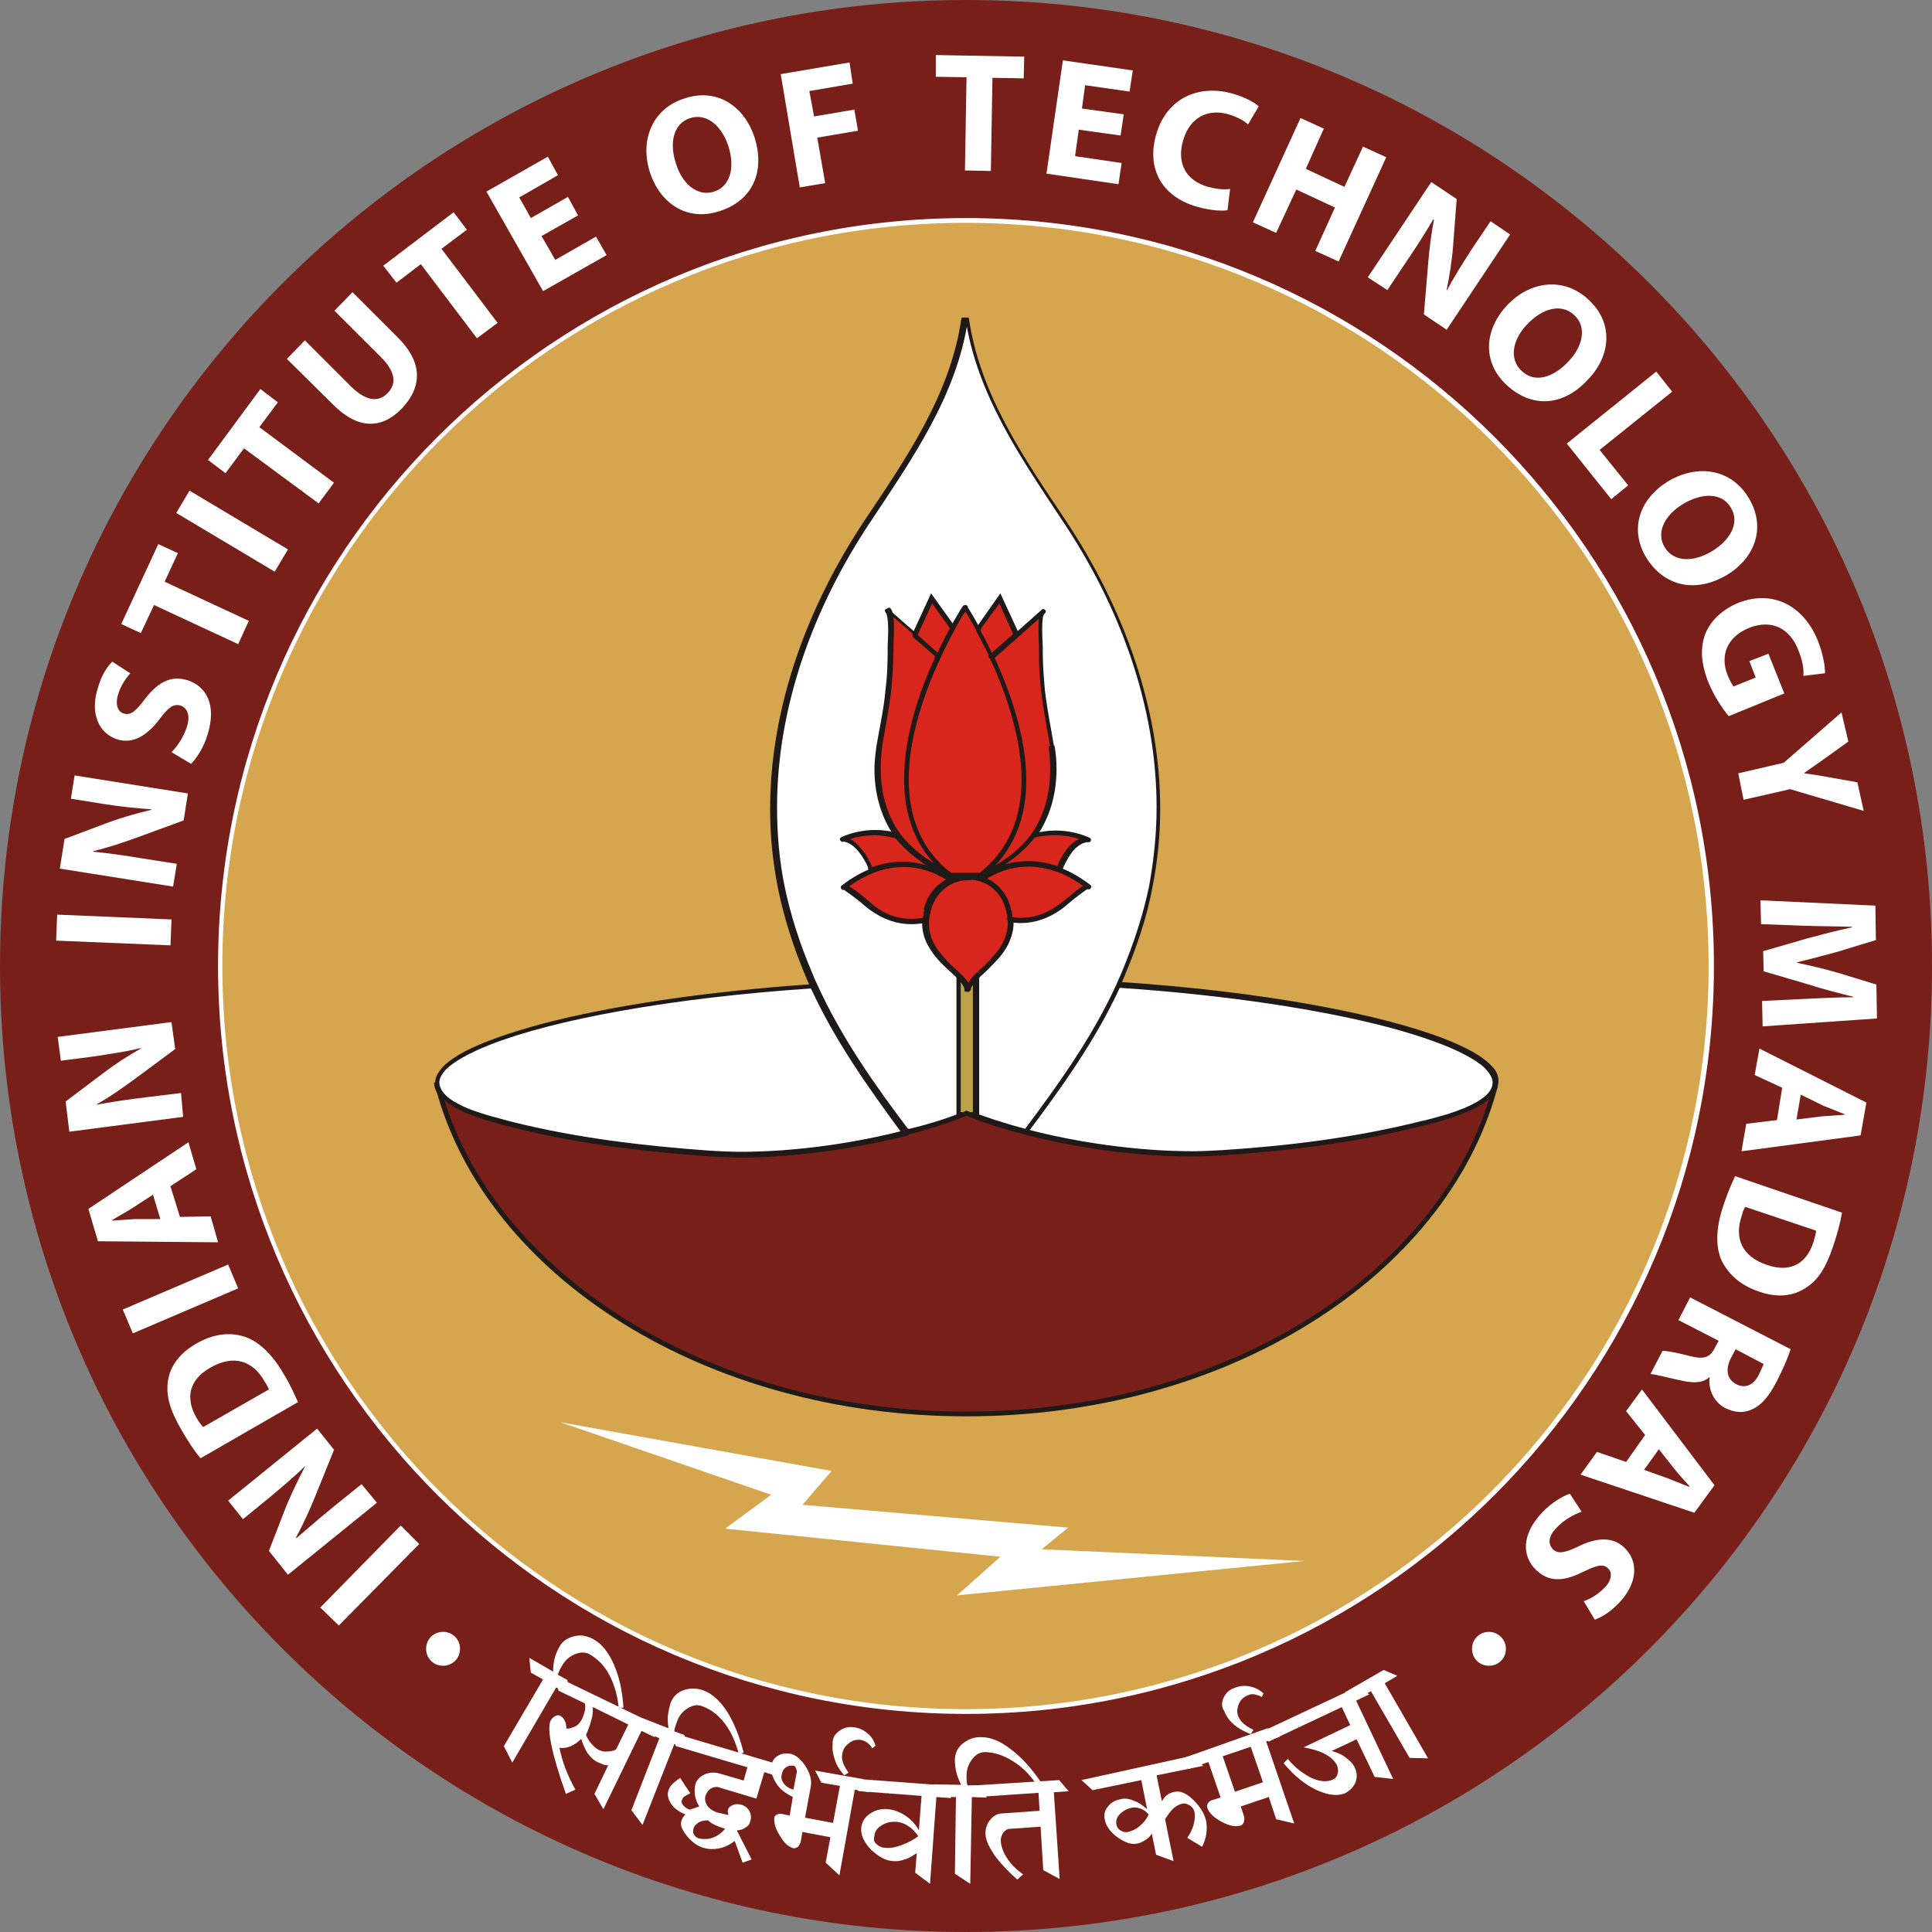<svg width="80" height="80" viewBox="0 0 80 80" fill="none" xmlns="http://www.w3.org/2000/svg">
<rect x="0" y="0" width="80" height="80" fill="#808080" stroke="none"/>
<g clip-path="url(#clip0_950_4417)">
<path d="M80 40C80 62.094 62.094 80 40 80C17.906 80 0 62.094 0 40C0 17.906 17.906 0 40 0C62.094 0 80 17.906 80 40Z" fill="#781F19"/>
<path d="M70.861 40C70.861 57.052 57.031 70.861 40 70.861C22.948 70.861 9.139 57.031 9.139 40C9.139 22.948 22.968 9.139 40 9.139C57.051 9.139 70.861 22.948 70.861 40Z" fill="#D6A64F"/>
<path d="M70.861 40H70.751C70.751 48.505 67.311 56.197 61.743 61.764C56.176 67.331 48.482 70.772 39.979 70.772C31.476 70.772 23.782 67.331 18.215 61.764C12.648 56.197 9.206 48.505 9.206 40C9.206 31.495 12.646 23.803 18.214 18.236C23.781 12.669 31.475 9.228 39.978 9.228C48.481 9.228 56.175 12.669 61.742 18.236C67.309 23.803 70.75 31.495 70.75 40H70.861H70.97C70.97 22.905 57.096 9.03 40 9.03C22.903 9.03 9.029 22.905 9.029 40C9.029 57.095 22.904 70.97 40 70.97C57.095 70.97 70.97 57.095 70.97 40H70.861Z" fill="white"/>
<path d="M13.262 66.564L16.593 63.167L17.36 63.934L14.029 67.309L13.262 66.564Z" fill="white"/>
<path d="M15.607 62.225L11.924 65.206L11.135 64.219L11.858 62.356C12.077 61.83 12.363 61.239 12.625 60.734V60.712C12.186 61.152 11.683 61.567 11.135 62.028L10.061 62.905L9.447 62.138L13.13 59.156L13.832 60.033L13.043 61.983C12.824 62.531 12.538 63.144 12.254 63.67L12.275 63.692C12.758 63.275 13.261 62.837 13.854 62.355L14.971 61.456L15.607 62.225Z" fill="white"/>
<path d="M11.134 57.534C11.112 57.447 11.024 57.316 10.959 57.206C10.476 56.351 9.687 56.067 8.701 56.636C7.824 57.141 7.671 57.886 8.13 58.697C8.24 58.894 8.349 59.025 8.415 59.09L11.134 57.534ZM8.305 60.383C8.043 60.076 7.757 59.637 7.495 59.176C7.034 58.387 6.88 57.795 6.946 57.248C7.012 56.634 7.385 56.066 8.107 55.648C8.896 55.187 9.598 55.166 10.168 55.364C10.782 55.583 11.329 56.153 11.79 56.964C12.074 57.447 12.229 57.819 12.338 58.059L8.305 60.383Z" fill="white"/>
<path d="M5.084 54.225L9.446 52.361L9.862 53.348L5.501 55.211L5.084 54.225Z" fill="white"/>
<path d="M6.334 49.469L5.457 50.039C5.216 50.192 4.887 50.367 4.646 50.522V50.544C4.93 50.522 5.304 50.5 5.588 50.478H6.64L6.334 49.469ZM7.451 50.389L8.723 50.367L9.029 51.441L4.054 51.397L3.66 50.059L7.802 47.298L8.13 48.416L7.057 49.117L7.451 50.389Z" fill="white"/>
<path d="M7.582 46.247L2.87 46.861L2.717 45.611L4.317 44.405C4.778 44.055 5.325 43.703 5.829 43.419V43.397C5.215 43.55 4.579 43.637 3.879 43.747L2.52 43.922L2.389 42.936L7.101 42.322L7.254 43.439L5.567 44.689C5.084 45.039 4.537 45.434 4.011 45.719V45.74C4.625 45.631 5.304 45.522 6.071 45.434L7.496 45.259L7.582 46.247Z" fill="white"/>
<path d="M2.368 37.873L7.102 38.072L7.059 39.145L2.324 38.949L2.368 37.873Z" fill="white"/>
<path d="M7.167 36.712L2.477 35.967L2.673 34.739L4.536 34.038C5.084 33.841 5.697 33.666 6.267 33.533V33.511C5.631 33.467 4.995 33.402 4.295 33.292L2.936 33.073L3.089 32.109L7.78 32.855L7.605 33.972L5.633 34.695C5.084 34.892 4.427 35.112 3.858 35.244V35.266C4.494 35.331 5.152 35.419 5.919 35.55L7.322 35.769L7.167 36.712Z" fill="white"/>
<path d="M7.102 31.145C7.321 30.927 7.607 30.531 7.738 30.094C7.891 29.633 7.76 29.305 7.475 29.217C7.191 29.13 6.971 29.283 6.599 29.788C6.094 30.445 5.525 30.817 4.868 30.62C4.1 30.38 3.707 29.547 4.057 28.472C4.21 27.945 4.428 27.617 4.649 27.398L5.394 27.881C5.263 28.034 5.022 28.32 4.889 28.758C4.758 29.197 4.889 29.481 5.13 29.547C5.414 29.634 5.635 29.438 6.028 28.911C6.577 28.209 7.102 27.969 7.76 28.166C8.527 28.406 8.988 29.173 8.593 30.423C8.439 30.95 8.132 31.409 7.913 31.63L7.102 31.145Z" fill="white"/>
<path d="M6.379 25.052L5.83 26.214L5.02 25.841L6.554 22.531L7.365 22.905L6.818 24.087L10.302 25.709L9.863 26.673L6.379 25.052Z" fill="white"/>
<path d="M7.847 20.317L11.924 22.75L11.375 23.672L7.299 21.239L7.847 20.317Z" fill="white"/>
<path d="M10.104 18.564L9.337 19.594L8.613 19.047L10.782 16.109L11.505 16.658L10.738 17.688L13.829 19.989L13.193 20.844L10.104 18.564Z" fill="white"/>
<path d="M12.624 14.094L14.552 16.022C15.145 16.592 15.648 16.68 16.043 16.285C16.437 15.891 16.371 15.386 15.78 14.794L13.851 12.866L14.596 12.099L16.48 13.983C17.51 15.013 17.488 16.022 16.634 16.921C15.801 17.775 14.815 17.797 13.762 16.724L11.879 14.861L12.624 14.094Z" fill="white"/>
<path d="M17.425 10.938L16.418 11.705L15.869 11.003L18.783 8.789L19.332 9.512L18.28 10.302L20.604 13.37L19.749 14.006L17.425 10.938Z" fill="white"/>
<path d="M23.935 8.92L22.422 9.775L22.993 10.761L24.68 9.797L25.118 10.564L22.488 12.055L20.143 7.934L22.685 6.487L23.102 7.254L21.502 8.175L21.983 9.029L23.518 8.153L23.935 8.92Z" fill="white"/>
<path d="M29.568 7.935C30.247 7.716 30.444 6.927 30.16 6.05C29.897 5.239 29.283 4.669 28.582 4.889C27.88 5.11 27.705 5.919 27.99 6.774C28.252 7.628 28.888 8.153 29.568 7.935ZM29.786 8.745C28.449 9.185 27.332 8.417 26.915 7.145C26.476 5.786 27.024 4.494 28.34 4.077C29.721 3.616 30.816 4.427 31.233 5.655C31.716 7.145 31.124 8.328 29.786 8.745Z" fill="white"/>
<path d="M32.328 3.069L35.178 2.586L35.309 3.462L33.513 3.77L33.709 4.822L35.375 4.537L35.528 5.414L33.841 5.698L34.17 7.583L33.117 7.759L32.328 3.069Z" fill="white"/>
<path d="M40.022 3.2L38.75 3.178V2.28L42.411 2.345L42.389 3.244L41.095 3.222L41.03 7.08L39.956 7.058L40.022 3.2Z" fill="white"/>
<path d="M46.401 5.611L44.669 5.37L44.516 6.466L46.444 6.75L46.313 7.628L43.332 7.189L44.012 2.499L46.906 2.916L46.773 3.792L44.932 3.528L44.801 4.494L46.532 4.734L46.401 5.611Z" fill="white"/>
<path d="M50.828 8.701C50.631 8.745 50.148 8.723 49.6 8.57C48.022 8.131 47.495 6.904 47.869 5.589C48.308 4.033 49.666 3.484 51.047 3.879C51.574 4.033 51.967 4.251 52.12 4.406L51.681 5.151C51.506 4.998 51.242 4.845 50.87 4.734C50.059 4.494 49.27 4.822 48.986 5.829C48.724 6.75 49.095 7.473 50.016 7.736C50.344 7.823 50.695 7.867 50.936 7.823L50.828 8.701Z" fill="white"/>
<path d="M54.816 5.327L54.071 6.992L55.671 7.738L56.438 6.072L57.402 6.51L55.429 10.828L54.465 10.389L55.276 8.592L53.676 7.847L52.843 9.644L51.879 9.206L53.851 4.888L54.816 5.327Z" fill="white"/>
<path d="M56.637 11.484L59.266 7.539L60.318 8.241L60.165 10.234C60.121 10.805 60.012 11.463 59.902 12.009H59.924C60.209 11.461 60.56 10.914 60.954 10.3L61.721 9.161L62.532 9.709L59.902 13.655L58.96 13.019L59.135 10.938C59.179 10.345 59.266 9.666 59.376 9.097L59.354 9.075C59.026 9.623 58.674 10.192 58.237 10.828L57.448 12.011L56.637 11.484Z" fill="white"/>
<path d="M63.014 15.364C63.54 15.869 64.307 15.649 64.942 14.97C65.534 14.356 65.731 13.545 65.182 13.042C64.634 12.537 63.845 12.78 63.232 13.436C62.64 14.05 62.465 14.861 63.014 15.364ZM62.378 15.934C61.348 14.97 61.479 13.633 62.4 12.647C63.364 11.617 64.767 11.464 65.775 12.406C66.848 13.392 66.673 14.752 65.775 15.694C64.723 16.855 63.407 16.898 62.378 15.934Z" fill="white"/>
<path d="M68.582 15.386L69.24 16.219L66.236 18.63L67.419 20.098L66.718 20.669L64.877 18.367L68.582 15.386Z" fill="white"/>
<path d="M68.931 22.662C69.303 23.276 70.114 23.298 70.903 22.816C71.626 22.377 72.064 21.655 71.67 21.019C71.298 20.383 70.463 20.405 69.698 20.866C68.931 21.326 68.559 22.05 68.931 22.662ZM68.163 23.08C67.44 21.873 67.923 20.625 69.084 19.923C70.312 19.2 71.692 19.419 72.415 20.625C73.16 21.875 72.634 23.123 71.517 23.803C70.181 24.592 68.887 24.262 68.163 23.08Z" fill="white"/>
<path d="M71.582 29.655C71.363 29.392 70.99 28.866 70.749 28.274C70.421 27.463 70.399 26.805 70.618 26.235C70.837 25.686 71.341 25.227 71.978 24.963C73.446 24.392 74.716 25.116 75.287 26.563C75.506 27.133 75.571 27.614 75.571 27.878L74.673 27.988C74.695 27.703 74.651 27.374 74.454 26.892C74.126 26.06 73.403 25.62 72.437 25.994C71.516 26.366 71.209 27.133 71.538 27.966C71.626 28.185 71.735 28.36 71.779 28.427L72.699 28.055L72.437 27.375L73.226 27.069L73.884 28.713L71.582 29.655Z" fill="white"/>
<path d="M71.978 32.022L73.863 31.583L76.252 29.5L76.536 30.706L75.528 31.43C75.222 31.648 75.002 31.802 74.718 32V32.022C75.024 32.066 75.332 32.109 75.682 32.175L76.91 32.394L77.172 33.577L74.125 32.678L72.197 33.117L71.978 32.022Z" fill="white"/>
<path d="M74.783 41.359C75.353 41.337 76.033 41.294 76.733 41.294V41.272C76.119 41.119 75.439 40.944 74.892 40.767L73.03 40.219L73.008 39.386L74.827 38.859C75.397 38.706 76.055 38.531 76.689 38.398V38.377C76.053 38.355 75.308 38.355 74.717 38.333L72.92 38.267L72.898 37.281L77.655 37.5L77.677 38.925L76.098 39.408C75.55 39.561 74.959 39.714 74.411 39.847V39.869C74.959 39.978 75.594 40.131 76.12 40.286L77.698 40.769L77.72 42.172L72.986 42.5L72.964 41.448L74.783 41.359Z" fill="white"/>
<path d="M74.389 46.356L75.441 46.225C75.725 46.203 76.099 46.181 76.383 46.16V46.138C76.121 46.028 75.769 45.897 75.507 45.788L74.564 45.327L74.389 46.356ZM73.797 45.041L72.658 44.514L72.855 43.419L77.283 45.655L77.043 47.014L72.111 47.672L72.308 46.533L73.58 46.38L73.797 45.041Z" fill="white"/>
<path d="M72.262 49.972C72.218 50.059 72.152 50.191 72.13 50.322C71.802 51.242 72.109 52.031 73.182 52.383C74.146 52.711 74.804 52.317 75.088 51.441C75.154 51.222 75.198 51.069 75.198 50.958L72.262 49.972ZM76.273 50.214C76.207 50.608 76.076 51.113 75.901 51.617C75.616 52.472 75.287 52.998 74.805 53.305C74.301 53.655 73.644 53.766 72.834 53.48C71.979 53.195 71.496 52.669 71.255 52.12C71.015 51.506 71.08 50.717 71.387 49.841C71.562 49.314 71.737 48.942 71.848 48.702L76.273 50.214Z" fill="white"/>
<path d="M71.868 55.869L71.671 56.24C71.43 56.723 71.518 57.117 71.89 57.314C72.262 57.511 72.613 57.358 72.832 56.92C72.941 56.679 73.007 56.548 73.029 56.481L71.868 55.869ZM74.148 55.869C74.038 56.197 73.841 56.679 73.577 57.184C73.249 57.82 72.941 58.192 72.526 58.367C72.198 58.52 71.824 58.498 71.43 58.301C70.904 58.017 70.729 57.447 70.794 57.029H70.773C70.51 57.27 70.137 57.27 69.699 57.183C69.151 57.073 68.538 56.898 68.34 56.898L68.844 55.934C68.998 55.934 69.393 56 69.984 56.153C70.574 56.306 70.816 56.197 71.013 55.803L71.166 55.519L69.501 54.664L69.984 53.722L74.148 55.869Z" fill="white"/>
<path d="M68.077 60.865L69.063 61.215C69.325 61.325 69.677 61.456 69.939 61.565L69.961 61.544C69.764 61.325 69.522 61.061 69.347 60.842L68.689 60.009L68.077 60.865ZM68.121 59.419L67.332 58.433L67.99 57.534L70.993 61.501L70.16 62.64L65.447 61.062L66.127 60.12L67.333 60.537L68.121 59.419Z" fill="white"/>
<path d="M65.49 62.597C65.184 62.706 64.767 62.925 64.46 63.255C64.11 63.605 64.088 63.934 64.307 64.153C64.504 64.35 64.79 64.306 65.337 64.044C66.082 63.672 66.762 63.605 67.265 64.088C67.857 64.658 67.813 65.556 67.046 66.367C66.674 66.761 66.323 66.959 66.038 67.069L65.578 66.302C65.774 66.236 66.104 66.083 66.432 65.753C66.76 65.425 66.76 65.095 66.585 64.942C66.367 64.723 66.081 64.833 65.49 65.117C64.679 65.511 64.109 65.489 63.606 65.008C63.035 64.459 62.97 63.561 63.868 62.619C64.24 62.225 64.723 61.939 65.007 61.852L65.49 62.597Z" fill="white"/>
<path d="M62.356 68.273C62.356 68.667 62.05 68.975 61.655 68.975C61.261 68.975 60.953 68.669 60.953 68.273C60.953 67.88 61.259 67.572 61.655 67.572C62.028 67.572 62.356 67.88 62.356 68.273Z" fill="white"/>
<path d="M19.048 68.273C19.048 68.667 18.741 68.975 18.346 68.975C17.952 68.975 17.645 68.669 17.645 68.273C17.645 67.88 17.951 67.572 18.346 67.572C18.74 67.572 19.048 67.88 19.048 68.273Z" fill="white"/>
<path d="M23.211 58.894L34.433 60.909L33.228 62.312L44.23 63.255L43.134 64.153L54.006 64.636L39.628 66.061L41.425 64.461L30.028 63.298L31.934 61.895L23.211 58.894Z" fill="white"/>
<path d="M21.916 68.647L22.902 69.217C22.902 69.02 22.924 68.846 22.968 68.669C23.012 68.494 23.077 68.341 23.165 68.186C23.296 67.945 23.515 67.814 23.801 67.747C24.085 67.681 24.349 67.747 24.612 67.9C24.94 68.097 25.204 68.427 25.423 68.93C25.641 69.434 25.773 70.025 25.816 70.705L25.619 70.727C25.576 70.222 25.445 69.784 25.248 69.389C25.051 68.996 24.765 68.71 24.437 68.513C24.262 68.403 24.043 68.403 23.823 68.491C23.602 68.578 23.405 68.731 23.274 68.974C23.165 69.149 23.121 69.258 23.099 69.346L23.493 69.564L23.559 70.178L23.032 69.872L21.213 72.984L20.863 72.305L22.485 69.544L21.98 69.26L21.916 68.647Z" fill="white"/>
<path d="M24.483 71.233C24.44 71.43 24.352 71.627 24.265 71.847C24.33 72 24.418 72.131 24.505 72.219C24.593 72.328 24.68 72.394 24.79 72.459C24.899 72.503 25.008 72.547 25.14 72.525C25.271 72.525 25.402 72.503 25.512 72.438L26.016 71.408L24.547 70.684C24.549 70.861 24.549 71.036 24.483 71.233ZM24.615 74.28L25.185 73.097C25.141 73.097 25.076 73.097 25.01 73.075C24.944 73.053 24.857 73.009 24.747 72.966C24.594 72.9 24.463 72.769 24.33 72.594C24.221 72.419 24.133 72.222 24.068 72.002C23.936 72.133 23.783 72.242 23.629 72.308C23.476 72.373 23.322 72.395 23.168 72.373C23.277 72.944 23.496 73.513 23.826 74.105L23.432 74.28C22.84 72.614 22.643 71.606 22.796 71.255C22.84 71.167 22.905 71.102 22.993 71.058C23.08 71.014 23.146 71.014 23.212 71.058C23.299 71.102 23.343 71.167 23.387 71.255C23.43 71.342 23.452 71.452 23.452 71.583C23.583 71.583 23.715 71.539 23.846 71.473C23.955 71.408 24.043 71.298 24.108 71.167C24.152 71.058 24.196 70.948 24.218 70.839C24.24 70.73 24.24 70.642 24.218 70.533L23.122 70.006L23.013 69.414L27.002 71.342L27.111 71.934L26.563 71.672L24.985 74.916L24.615 74.28Z" fill="white"/>
<path d="M26.607 71.145L27.68 71.563C27.659 71.388 27.637 71.191 27.659 71.014C27.68 70.839 27.724 70.664 27.768 70.51C27.877 70.247 28.052 70.07 28.316 69.983C28.579 69.895 28.865 69.895 29.149 70.005C29.499 70.136 29.829 70.444 30.113 70.882C30.398 71.342 30.618 71.889 30.793 72.569L30.596 72.635C30.465 72.152 30.29 71.736 30.026 71.385C29.763 71.035 29.456 70.792 29.105 70.661C28.909 70.574 28.712 70.596 28.491 70.727C28.273 70.858 28.119 71.033 28.03 71.297C27.965 71.472 27.921 71.603 27.921 71.691L28.338 71.844L28.491 72.436L27.921 72.217L26.605 75.57L26.145 74.957L27.305 71.975L26.757 71.757L26.607 71.145Z" fill="white"/>
<path d="M28.734 75.967C28.778 76.033 28.843 76.099 28.931 76.12C29.106 76.164 29.303 76.164 29.501 76.099C29.698 76.033 29.873 75.902 30.028 75.727C29.678 75.617 29.436 75.508 29.326 75.377C29.173 75.377 29.042 75.398 28.933 75.464C28.823 75.53 28.736 75.617 28.714 75.727C28.69 75.814 28.69 75.902 28.734 75.967ZM32.131 73.03L32.35 73.6L31.648 73.381L31.32 74.477L29.786 74.016C29.676 73.972 29.545 73.994 29.436 74.059C29.326 74.125 29.261 74.234 29.217 74.344C29.173 74.475 29.195 74.628 29.282 74.761C29.37 74.892 29.501 74.98 29.676 75.045L30.159 75.155C30.159 75.111 30.159 75.089 30.137 75.045C30.137 75.002 30.137 74.98 30.137 74.958C30.159 74.849 30.247 74.783 30.356 74.739C30.465 74.695 30.597 74.695 30.728 74.739C30.859 74.783 30.968 74.87 31.034 75.002C31.1 75.133 31.122 75.286 31.056 75.441C31.034 75.55 30.968 75.616 30.859 75.681C30.772 75.747 30.64 75.791 30.509 75.791L31.123 76.997L30.751 77.128L30.423 76.23C30.226 76.383 30.006 76.492 29.787 76.536C29.568 76.58 29.348 76.58 29.129 76.514C28.889 76.448 28.647 76.273 28.45 76.031C28.253 75.791 28.165 75.592 28.209 75.417C28.231 75.352 28.253 75.308 28.275 75.264C28.297 75.22 28.34 75.177 28.384 75.133C28.122 75.023 27.923 74.892 27.792 74.694C27.661 74.497 27.617 74.3 27.683 74.124C27.704 74.058 27.748 73.97 27.836 73.883C27.923 73.795 28.032 73.708 28.164 73.62L28.581 74.256C28.493 74.3 28.406 74.344 28.34 74.388C28.275 74.431 28.253 74.497 28.231 74.541C28.209 74.606 28.231 74.694 28.297 74.76C28.362 74.847 28.45 74.891 28.559 74.934L28.953 74.803C28.865 74.65 28.8 74.497 28.778 74.342C28.756 74.167 28.756 74.014 28.8 73.859C28.865 73.684 28.997 73.553 29.193 73.466C29.412 73.378 29.633 73.378 29.895 73.466L30.793 73.728L30.947 73.18L27.987 72.303L27.768 71.733L32.131 73.03Z" fill="white"/>
<path d="M32.461 73.862C32.548 73.972 32.679 74.059 32.854 74.103L32.986 73.423C33.007 73.358 32.986 73.27 32.964 73.226C32.942 73.161 32.92 73.139 32.876 73.117C32.745 73.095 32.636 73.117 32.548 73.183C32.439 73.248 32.395 73.358 32.373 73.467C32.328 73.622 32.371 73.731 32.461 73.862ZM33.753 73.316L35.725 73.665L35.987 74.214L35.395 74.105L34.759 77.655L34.189 77.128L34.386 76.076L33.225 75.858L33.159 76.251C33.137 76.339 33.093 76.405 33.05 76.47C32.984 76.514 32.918 76.536 32.875 76.536C32.678 76.492 32.481 76.339 32.304 76.031C32.107 75.725 32.042 75.483 32.064 75.264C32.064 75.22 32.107 75.176 32.173 75.133C32.239 75.111 32.304 75.089 32.37 75.111L32.698 75.176L32.829 74.409C32.523 74.256 32.281 74.081 32.128 73.817C31.975 73.576 31.909 73.334 31.953 73.072C31.975 72.919 32.062 72.787 32.215 72.7C32.368 72.612 32.522 72.591 32.698 72.612C32.939 72.656 33.159 72.831 33.356 73.139C33.553 73.445 33.618 73.731 33.575 73.972L33.334 75.266L34.495 75.484L34.779 73.95L34.012 73.819L33.753 73.316Z" fill="white"/>
<path d="M34.761 71.672C34.936 71.54 35.111 71.497 35.332 71.519C35.55 71.54 35.749 71.628 35.902 71.759C36.077 71.89 36.186 72.065 36.252 72.286L36.121 72.395C36.055 72.286 35.989 72.22 35.902 72.154C35.815 72.089 35.727 72.067 35.639 72.045C35.443 72.023 35.289 72.067 35.135 72.198C34.982 72.308 34.894 72.461 34.872 72.659C34.85 72.769 34.872 72.878 34.916 73.009C34.96 73.14 35.047 73.272 35.135 73.403L34.96 73.512C34.785 73.315 34.632 73.095 34.566 72.855C34.479 72.614 34.457 72.394 34.479 72.153C34.477 71.956 34.586 71.781 34.761 71.672Z" fill="white"/>
<path d="M36.296 76.361C36.384 76.448 36.515 76.514 36.668 76.514C36.865 76.536 37.085 76.492 37.326 76.405C37.566 76.317 37.787 76.208 38.027 76.033C37.896 75.858 37.765 75.705 37.61 75.616C37.457 75.506 37.304 75.463 37.149 75.441C36.909 75.419 36.688 75.463 36.491 75.594C36.316 75.703 36.207 75.856 36.207 76.033C36.165 76.164 36.187 76.273 36.296 76.361ZM39.059 73.928L39.387 74.455L38.773 74.411L38.51 78.005L37.896 77.544L37.962 76.733C37.787 76.842 37.634 76.952 37.457 76.995C37.282 77.061 37.129 77.083 36.952 77.061C36.646 77.039 36.36 76.864 36.054 76.578C35.77 76.272 35.637 75.986 35.66 75.702C35.682 75.461 35.791 75.263 36.01 75.109C36.229 74.956 36.471 74.891 36.755 74.912C36.996 74.934 37.238 75.022 37.479 75.175C37.719 75.328 37.896 75.525 38.049 75.789L38.159 74.364L35.551 74.167L35.223 73.641L39.059 73.928Z" fill="white"/>
<path d="M38.662 73.885L39.801 73.906C39.714 73.731 39.648 73.578 39.604 73.402C39.56 73.227 39.539 73.052 39.539 72.875C39.539 72.613 39.648 72.37 39.867 72.195C40.086 72.02 40.35 71.911 40.656 71.933C41.028 71.933 41.445 72.108 41.862 72.438C42.301 72.766 42.695 73.205 43.09 73.775L42.915 73.885C42.631 73.467 42.301 73.139 41.929 72.921C41.557 72.68 41.184 72.57 40.812 72.549C40.593 72.549 40.418 72.636 40.264 72.833C40.111 73.03 40.023 73.25 40.023 73.513C40.023 73.71 40.023 73.841 40.067 73.93H40.506L40.856 74.434L40.242 74.413L40.176 78.006L39.54 77.589L39.584 74.411H39.014L38.662 73.885Z" fill="white"/>
<path d="M43.857 73.71L44.251 74.17L43.637 74.214L43.878 77.808L43.198 77.436L43.089 75.639L41.817 75.727C41.707 75.727 41.62 75.792 41.532 75.902C41.467 76.011 41.423 76.142 41.445 76.273C41.467 76.492 41.554 76.734 41.707 76.953C41.861 77.194 42.079 77.414 42.365 77.611L42.125 77.83C41.731 77.48 41.401 77.128 41.182 76.822C40.964 76.494 40.832 76.23 40.81 75.989C40.789 75.749 40.854 75.55 40.986 75.375C41.117 75.2 41.292 75.091 41.49 75.091L43.047 74.981L43.003 74.236L40.439 74.411L40.045 73.95L43.857 73.71Z" fill="white"/>
<path d="M46.4 75.792C46.487 75.858 46.597 75.88 46.706 75.858C46.881 75.814 47.034 75.749 47.189 75.617C47.344 75.486 47.473 75.333 47.561 75.135C47.473 75.025 47.364 74.938 47.233 74.894C47.102 74.85 46.992 74.828 46.883 74.85C46.664 74.894 46.511 74.981 46.378 75.113C46.247 75.244 46.203 75.375 46.225 75.53C46.247 75.661 46.312 75.749 46.4 75.792ZM49.359 72.702L49.82 73.119L47.892 73.513L48.111 74.586C48.177 74.477 48.242 74.389 48.33 74.323C48.417 74.258 48.527 74.214 48.658 74.192C48.877 74.148 49.141 74.258 49.425 74.542C49.709 74.827 49.886 75.113 49.952 75.441C49.973 75.594 49.973 75.747 49.952 75.924C49.93 76.099 49.864 76.295 49.777 76.472L49.163 76.1C49.294 75.903 49.381 75.728 49.425 75.552C49.469 75.377 49.491 75.224 49.469 75.069C49.447 74.938 49.381 74.828 49.272 74.763C49.163 74.697 49.053 74.653 48.922 74.697C48.812 74.719 48.703 74.784 48.572 74.894C48.462 75.003 48.353 75.156 48.244 75.333L48.594 77.064L47.87 76.802L47.695 75.925C47.63 76.034 47.542 76.122 47.433 76.188C47.323 76.253 47.214 76.319 47.083 76.341C46.842 76.385 46.578 76.297 46.272 76.078C45.966 75.859 45.789 75.595 45.745 75.333C45.702 75.136 45.745 74.961 45.877 74.806C46.008 74.631 46.183 74.544 46.403 74.5C46.578 74.456 46.753 74.478 46.952 74.566C47.148 74.631 47.323 74.763 47.5 74.916L47.259 73.71L45.242 74.127L44.781 73.71L49.359 72.702Z" fill="white"/>
<path d="M51.135 74.192L52.296 73.799L51.791 72.33L50.63 72.724L51.135 74.192ZM52.495 71.561L52.999 71.911L52.429 72.108L53.59 75.505L52.844 75.33L52.538 74.409L51.377 74.803L51.509 75.197C51.531 75.284 51.531 75.372 51.509 75.438C51.487 75.503 51.443 75.569 51.377 75.591C51.181 75.656 50.916 75.613 50.588 75.438C50.26 75.263 50.062 75.066 49.996 74.867C49.974 74.802 49.974 74.736 50.018 74.67C50.062 74.605 50.105 74.561 50.193 74.539L50.543 74.43L50.038 72.961L49.227 73.245L48.723 72.895L52.495 71.561Z" fill="white"/>
<path d="M50.672 70.291C50.76 70.094 50.913 69.963 51.111 69.897C51.308 69.81 51.529 69.788 51.748 69.831C51.966 69.875 52.141 69.963 52.318 70.116L52.252 70.269C52.143 70.203 52.033 70.181 51.946 70.16C51.837 70.138 51.749 70.16 51.661 70.203C51.486 70.269 51.355 70.4 51.29 70.575C51.224 70.75 51.202 70.925 51.29 71.102C51.333 71.189 51.399 71.299 51.508 71.386C51.618 71.474 51.749 71.561 51.902 71.627L51.793 71.802C51.53 71.714 51.31 71.583 51.113 71.43C50.916 71.255 50.785 71.08 50.696 70.86C50.563 70.663 50.585 70.466 50.672 70.291Z" fill="white"/>
<path d="M56.154 69.874L56.702 70.158L56.154 70.42L57.688 73.664L56.921 73.577L56.175 72.02L55.146 72.503C55.364 72.569 55.585 72.656 55.738 72.788C55.913 72.919 56.044 73.05 56.11 73.227C56.197 73.402 56.197 73.599 56.132 73.797C56.044 73.994 55.913 74.125 55.738 74.236C55.41 74.389 55.014 74.345 54.532 74.127C54.049 73.908 53.59 73.534 53.15 73.01L53.325 72.835C53.632 73.206 53.961 73.448 54.311 73.624C54.661 73.777 54.947 73.799 55.188 73.689C55.297 73.645 55.363 73.558 55.385 73.448C55.428 73.339 55.407 73.23 55.363 73.099C55.275 72.924 55.122 72.77 54.88 72.638C54.638 72.505 54.332 72.419 53.982 72.353L55.91 71.433L55.56 70.688L52.535 72.113L51.986 71.828L56.154 69.874Z" fill="white"/>
<path d="M57.293 69.15L57.862 69.392L57.337 69.698L59.134 72.811L58.367 72.789L56.767 70.028L56.262 70.312L55.693 70.072L57.293 69.15Z" fill="white"/>
<path d="M18.082 44.822C18.082 45.852 20.493 46.378 21.129 46.553C23.824 47.255 26.631 47.583 29.413 47.759C31.977 47.934 35.112 47.519 37.566 46.883C36.12 44.955 34.716 43.025 33.709 40.811C24.548 41.425 18.082 43.266 18.082 44.822ZM46.29 40.789C45.282 42.981 43.879 44.931 42.432 46.861C44.909 47.497 48.021 47.913 50.585 47.737C53.368 47.541 56.174 47.211 58.87 46.531C59.505 46.378 61.916 45.852 61.916 44.8C61.916 43.244 55.451 41.403 46.29 40.789Z" fill="white"/>
<path d="M18.082 44.822H17.973C17.973 45.128 18.148 45.37 18.39 45.589C18.762 45.895 19.31 46.138 19.837 46.312C20.363 46.487 20.845 46.597 21.087 46.663C23.804 47.364 26.61 47.692 29.393 47.891C29.81 47.913 30.226 47.934 30.643 47.934C32.944 47.934 35.487 47.541 37.591 47.014L37.745 46.97L37.657 46.861C36.21 44.933 34.807 43.003 33.821 40.811L33.799 40.745H33.734C29.152 41.052 25.229 41.666 22.468 42.389C21.087 42.761 19.97 43.156 19.224 43.55C18.852 43.747 18.544 43.967 18.348 44.164C18.151 44.383 18.02 44.603 18.02 44.822H18.082H18.191C18.191 44.669 18.279 44.494 18.454 44.295C18.782 43.967 19.396 43.616 20.273 43.266C22.881 42.236 27.724 41.316 33.73 40.92V40.811L33.643 40.855C34.651 43.069 36.054 44.997 37.501 46.927L37.588 46.861L37.566 46.773C35.505 47.322 32.963 47.694 30.684 47.694C30.266 47.694 29.851 47.672 29.434 47.65C26.673 47.453 23.866 47.123 21.171 46.444C20.865 46.356 20.098 46.181 19.418 45.917C19.09 45.786 18.76 45.611 18.541 45.434C18.323 45.237 18.191 45.041 18.191 44.82L18.082 44.822ZM46.29 40.789L46.202 40.745C45.194 42.938 43.813 44.866 42.366 46.795L42.279 46.905L42.432 46.948C44.515 47.497 47.079 47.869 49.38 47.869C49.819 47.869 50.235 47.847 50.63 47.825C53.413 47.628 56.219 47.298 58.937 46.597C59.243 46.509 60.01 46.334 60.712 46.048C61.062 45.895 61.391 45.742 61.632 45.522C61.873 45.325 62.049 45.061 62.049 44.755C62.049 44.514 61.94 44.294 61.721 44.097C61.371 43.725 60.713 43.373 59.837 43.023C57.185 41.994 52.341 41.052 46.313 40.656H46.248L46.226 40.722L46.29 40.789V40.898C50.871 41.205 54.773 41.819 57.512 42.542C58.893 42.914 59.988 43.309 60.712 43.703C61.084 43.9 61.37 44.097 61.544 44.295C61.719 44.492 61.807 44.667 61.807 44.822C61.807 45.041 61.676 45.239 61.457 45.436C61.129 45.72 60.581 45.941 60.076 46.116C59.571 46.291 59.09 46.4 58.848 46.466C56.152 47.145 53.346 47.495 50.585 47.672C50.191 47.694 49.774 47.716 49.335 47.716C47.056 47.716 44.513 47.344 42.452 46.795L42.431 46.883L42.518 46.948C43.965 45.02 45.368 43.069 46.376 40.877L46.29 40.789Z" fill="#1F1917"/>
<path d="M37.567 46.883C36.12 44.955 34.739 43.003 33.731 40.811C33.665 40.636 33.578 40.483 33.512 40.306C33.007 39.1 32.614 37.895 32.373 36.713C31.321 31.386 33.009 25.995 35.945 21.567C37.654 18.981 39.495 16.35 39.956 13.217H40.065C40.526 16.352 42.367 18.981 44.076 21.567C47.014 25.995 48.701 31.386 47.648 36.713C47.407 37.895 47.012 39.123 46.509 40.306C46.443 40.481 46.356 40.635 46.29 40.811C45.282 43.003 43.879 44.953 42.432 46.883C41.534 46.642 40.701 46.378 40.043 46.094C39.385 46.378 38.553 46.642 37.654 46.883H37.567Z" fill="white"/>
<path d="M37.567 46.883L37.654 46.817C36.207 44.911 34.826 42.937 33.84 40.767C33.753 40.592 33.687 40.439 33.621 40.262C33.117 39.08 32.723 37.852 32.482 36.669C32.264 35.595 32.176 34.498 32.176 33.425C32.176 29.217 33.711 25.097 36.056 21.589C37.765 19.003 39.628 16.372 40.089 13.195L39.979 13.173V13.283H40.089V13.173L39.979 13.195C40.462 16.373 42.303 19.003 44.012 21.589C46.357 25.095 47.892 29.217 47.892 33.425C47.892 34.498 47.782 35.573 47.586 36.669C47.345 37.852 46.95 39.058 46.447 40.262C46.381 40.437 46.293 40.59 46.228 40.767C45.22 42.959 43.839 44.887 42.392 46.817L42.479 46.883L42.501 46.795C41.603 46.555 40.792 46.291 40.134 46.028L40.09 46.006L40.047 46.028C39.389 46.312 38.578 46.577 37.657 46.795L37.679 46.883L37.657 46.773H37.592H37.504V46.861H37.57L37.657 46.795L37.567 46.883L37.589 46.992H37.654C38.575 46.752 39.386 46.487 40.065 46.203L40.022 46.115L39.978 46.203C40.657 46.487 41.468 46.752 42.389 46.992L42.454 47.014L42.498 46.97C43.945 45.042 45.348 43.09 46.356 40.898C46.422 40.723 46.509 40.57 46.575 40.394C47.079 39.187 47.495 37.961 47.714 36.776C47.932 35.681 48.042 34.584 48.042 33.511C48.042 29.259 46.486 25.094 44.14 21.566C42.409 18.98 40.59 16.348 40.129 13.237L40.107 13.15H39.91H39.823L39.801 13.237C39.34 16.35 37.522 18.98 35.79 21.566C33.445 25.094 31.889 29.259 31.889 33.511C31.889 34.606 31.998 35.703 32.217 36.798C32.457 37.981 32.853 39.231 33.356 40.416C33.422 40.59 33.509 40.766 33.575 40.92C34.582 43.112 35.986 45.084 37.41 47.014L37.586 47.255V46.948H37.564V46.883H37.567Z" fill="#1F1917"/>
<path d="M37.567 46.883C35.091 47.519 31.978 47.935 29.414 47.76C26.631 47.563 23.825 47.233 21.13 46.553C20.559 46.4 18.522 45.961 18.148 45.106C20.253 52.778 29.239 58.564 40.022 58.564C50.805 58.564 59.792 52.8 61.873 45.106H61.852C61.458 45.939 59.441 46.378 58.87 46.531C56.175 47.233 53.369 47.561 50.586 47.738C48.022 47.913 44.888 47.497 42.433 46.861C41.534 46.62 40.702 46.356 40.044 46.072C39.386 46.356 38.553 46.62 37.655 46.861L37.567 46.883Z" fill="#781F19"/>
<path d="M37.545 46.794C35.484 47.342 32.942 47.714 30.663 47.714C30.245 47.714 29.83 47.692 29.413 47.67C26.652 47.473 23.845 47.144 21.15 46.464C20.866 46.398 20.208 46.245 19.594 46.003C19.288 45.894 18.98 45.74 18.739 45.586C18.498 45.433 18.322 45.258 18.234 45.059L18.212 44.994H18.147H18.016L18.059 45.125C20.164 52.862 29.216 58.648 40.02 58.648C50.825 58.648 59.856 52.862 61.981 45.125L62.025 44.994H61.872H61.806L61.784 45.059C61.697 45.234 61.5 45.409 61.258 45.564C60.886 45.805 60.403 45.981 59.942 46.134C59.481 46.266 59.087 46.375 58.869 46.419C56.173 47.098 53.367 47.448 50.606 47.625C50.212 47.647 49.795 47.669 49.356 47.669C47.077 47.669 44.534 47.297 42.473 46.748C41.575 46.508 40.764 46.244 40.106 45.981L40.062 45.959L40.019 45.981C39.361 46.266 38.55 46.53 37.63 46.748L37.652 46.836L37.63 46.727L37.545 46.794L37.589 46.969H37.655C38.575 46.728 39.386 46.464 40.066 46.18L40.022 46.092L39.978 46.18C40.658 46.464 41.469 46.728 42.389 46.969C44.472 47.517 47.036 47.889 49.337 47.889C49.777 47.889 50.192 47.867 50.587 47.845C53.37 47.648 56.177 47.319 58.894 46.617C59.178 46.551 59.814 46.398 60.45 46.156C60.756 46.047 61.086 45.894 61.348 45.739C61.611 45.564 61.831 45.389 61.941 45.147L61.853 45.103V45.212H61.875V45.103L61.788 45.081C59.705 52.709 50.763 58.452 40.023 58.452C29.284 58.452 20.319 52.687 18.259 45.081L18.172 45.103L18.084 45.147C18.194 45.387 18.413 45.586 18.677 45.761C19.07 46.023 19.575 46.2 20.036 46.353C20.497 46.506 20.913 46.594 21.131 46.659C23.848 47.361 26.655 47.689 29.438 47.887C29.855 47.909 30.27 47.931 30.688 47.931C32.989 47.931 35.531 47.537 37.636 47.011L37.545 46.794Z" fill="#1F1917"/>
<path d="M40.393 40.439C40.218 40.614 40.065 40.811 40.065 40.965H40.043C40.043 40.79 39.868 40.594 39.693 40.417V46.137H39.89C39.934 46.115 40 46.094 40.043 46.072C40.087 46.094 40.131 46.115 40.197 46.137H40.415V40.439" fill="#BDA345"/>
<path d="M40.393 40.439L40.327 40.373C40.24 40.461 40.152 40.548 40.087 40.658C40.021 40.745 39.977 40.855 39.977 40.964H40.087V40.855H40.065V40.964H40.174C40.174 40.855 40.109 40.745 40.043 40.636C39.977 40.527 39.89 40.439 39.781 40.33L39.605 40.155V46.227H39.912H39.934H39.956C39.999 46.205 40.043 46.183 40.109 46.161L40.065 46.074L40.021 46.161C40.065 46.183 40.13 46.205 40.174 46.227H40.196H40.437H40.546V40.177L40.371 40.352L40.393 40.439H40.284V46.05H40.174V46.16L40.218 46.072C40.174 46.05 40.109 46.028 40.065 46.006L40.021 45.984L39.977 46.006C39.934 46.028 39.89 46.05 39.824 46.072L39.868 46.16V46.05H39.781V40.417H39.671L39.605 40.483C39.693 40.57 39.781 40.658 39.846 40.745C39.912 40.833 39.934 40.92 39.934 40.964V41.052H40.043H40.13V40.964C40.13 40.92 40.152 40.833 40.218 40.767C40.284 40.68 40.349 40.592 40.437 40.505L40.393 40.439Z" fill="#1F1917"/>
<path d="M40.131 36.339H39.978C39.188 36.339 38.531 36.909 38.356 37.698C38.137 38.728 38.596 39.386 39.298 40.044C39.473 40.219 40.043 40.658 40.043 40.964H40.065C40.087 40.658 40.635 40.219 40.81 40.044C41.512 39.386 41.971 38.728 41.753 37.698C41.578 36.887 40.92 36.339 40.131 36.339Z" fill="#D9261C"/>
<path d="M40.132 36.23H39.978C39.146 36.23 38.444 36.844 38.247 37.676C38.203 37.851 38.182 38.026 38.182 38.203C38.182 38.597 38.291 38.948 38.488 39.255C38.663 39.561 38.927 39.847 39.233 40.131C39.321 40.219 39.518 40.372 39.672 40.548C39.76 40.636 39.825 40.723 39.869 40.789C39.913 40.876 39.957 40.942 39.957 40.986C39.957 41.029 40 41.073 40.066 41.073H40.088C40.132 41.073 40.175 41.029 40.197 40.986C40.197 40.942 40.219 40.876 40.285 40.789C40.35 40.679 40.482 40.548 40.613 40.417C40.744 40.308 40.853 40.198 40.919 40.133C41.203 39.848 41.468 39.584 41.664 39.256C41.84 38.95 41.971 38.598 41.971 38.205C41.971 38.029 41.949 37.855 41.905 37.678C41.666 36.844 40.986 36.23 40.132 36.23H39.978V36.426H40.132C40.877 36.426 41.491 36.953 41.666 37.72C41.71 37.895 41.732 38.048 41.732 38.203C41.732 38.553 41.622 38.861 41.469 39.145C41.294 39.429 41.052 39.694 40.768 39.978C40.68 40.065 40.483 40.219 40.328 40.395C40.241 40.483 40.175 40.57 40.11 40.679C40.044 40.767 40 40.876 40 40.986H40.11V40.876H40.088V40.986H40.197C40.197 40.876 40.154 40.789 40.088 40.679C40 40.548 39.869 40.395 39.738 40.286C39.607 40.154 39.497 40.067 39.432 40.001C39.147 39.739 38.905 39.453 38.73 39.169C38.555 38.884 38.468 38.576 38.468 38.226C38.468 38.073 38.489 37.92 38.533 37.744C38.708 36.998 39.322 36.45 40.068 36.45H40.221V36.231H40.132V36.23Z" fill="#1F1917"/>
<path d="M38.356 37.699C38.466 37.172 38.817 36.734 39.255 36.516L39.32 36.428C39.32 36.428 37.37 34.828 34.914 36.756C35.023 36.713 35.987 37.523 36.097 37.611C36.755 38.072 37.434 38.269 38.245 38.116L38.311 38.006C38.312 37.895 38.334 37.786 38.356 37.699Z" fill="#D9261C"/>
<path d="M38.357 37.698L38.444 37.72C38.554 37.215 38.883 36.822 39.299 36.603L39.343 36.559L39.408 36.472C39.43 36.428 39.43 36.362 39.387 36.34C39.387 36.34 38.598 35.705 37.393 35.705C36.669 35.705 35.793 35.945 34.851 36.669C34.807 36.691 34.807 36.756 34.829 36.8C34.851 36.844 34.916 36.865 34.96 36.844L34.938 36.778V36.844H34.96L34.938 36.778V36.844C34.938 36.844 34.982 36.865 35.004 36.887C35.135 36.975 35.376 37.15 35.596 37.327C35.705 37.414 35.793 37.502 35.88 37.567C35.968 37.633 36.012 37.676 36.055 37.698C36.582 38.07 37.129 38.269 37.743 38.269C37.918 38.269 38.093 38.247 38.291 38.225C38.313 38.225 38.335 38.203 38.357 38.181L38.423 38.072L38.444 38.028C38.444 37.941 38.466 37.831 38.488 37.744L38.357 37.698L38.291 37.764C38.313 37.786 38.357 37.808 38.401 37.786C38.444 37.786 38.466 37.742 38.466 37.72L38.357 37.698L38.423 37.633C38.401 37.611 38.357 37.589 38.335 37.611C38.291 37.611 38.269 37.655 38.269 37.676C38.248 37.786 38.226 37.895 38.226 37.983H38.335L38.248 37.939L38.182 38.048L38.269 38.092L38.248 38.005C38.073 38.026 37.898 38.048 37.743 38.048C37.173 38.048 36.669 37.873 36.187 37.5C36.165 37.478 36.077 37.412 35.99 37.325C35.837 37.194 35.618 37.019 35.441 36.886C35.354 36.82 35.266 36.755 35.179 36.711C35.135 36.689 35.113 36.667 35.069 36.645C35.026 36.623 35.004 36.623 34.96 36.623L34.894 36.645L34.938 36.733L35.004 36.82C35.902 36.119 36.735 35.9 37.415 35.9C37.985 35.9 38.444 36.053 38.774 36.206C38.927 36.272 39.059 36.359 39.146 36.403C39.19 36.425 39.212 36.447 39.233 36.469L39.255 36.49L39.321 36.403L39.233 36.359L39.168 36.447L39.255 36.49L39.212 36.403C38.729 36.644 38.379 37.105 38.248 37.653L38.357 37.698Z" fill="#1F1917"/>
<path d="M40.68 36.383L40.702 36.426C41.228 36.623 41.622 37.084 41.753 37.698C41.775 37.851 41.797 37.983 41.797 38.115C42.564 38.225 43.222 38.05 43.858 37.589C43.989 37.501 44.931 36.669 45.041 36.734C42.608 34.828 40.68 36.383 40.68 36.383Z" fill="#D9261C"/>
<path d="M40.68 36.383L40.593 36.427L40.614 36.47L40.658 36.514C41.141 36.689 41.535 37.128 41.666 37.697C41.688 37.828 41.71 37.959 41.71 38.091C41.71 38.134 41.754 38.178 41.797 38.178C41.95 38.2 42.103 38.222 42.258 38.222C42.872 38.222 43.419 38.025 43.946 37.652C43.989 37.63 44.055 37.564 44.164 37.477C44.318 37.345 44.536 37.17 44.713 37.038C44.8 36.972 44.888 36.906 44.953 36.862C44.997 36.841 45.019 36.819 45.041 36.819H45.063V36.753L45.041 36.819H45.063V36.753L45.041 36.819C45.085 36.841 45.15 36.819 45.172 36.775C45.194 36.731 45.194 36.666 45.15 36.644C44.208 35.92 43.332 35.68 42.608 35.68C41.425 35.68 40.636 36.294 40.636 36.316L40.68 36.383V36.273C40.636 36.273 40.614 36.295 40.593 36.317C40.571 36.339 40.571 36.383 40.593 36.427L40.68 36.383V36.492L40.746 36.47C40.833 36.405 41.535 35.878 42.586 35.878C43.266 35.878 44.099 36.097 44.997 36.798L45.063 36.711L45.107 36.623L45.041 36.602C44.975 36.602 44.953 36.623 44.91 36.645C44.757 36.733 44.516 36.908 44.296 37.106C44.186 37.194 44.077 37.281 43.989 37.347C43.902 37.413 43.836 37.478 43.815 37.478C43.332 37.828 42.828 38.005 42.258 38.005C42.127 38.005 41.974 37.983 41.841 37.961L41.819 38.07H41.928C41.928 37.939 41.907 37.786 41.863 37.653C41.732 37.017 41.293 36.536 40.746 36.316L40.702 36.403L40.789 36.359L40.768 36.316L40.68 36.383Z" fill="#1F1917"/>
<path d="M39.955 25.139C39.955 25.139 34.915 32.833 39.341 36.252H40.569C44.996 32.855 39.955 25.139 39.955 25.139Z" fill="#D9261C"/>
<path d="M39.868 25.096C39.868 25.096 39.254 26.038 38.64 27.397C38.026 28.756 37.412 30.553 37.412 32.285C37.412 33.797 37.895 35.288 39.275 36.339L39.34 36.361H40.568L40.634 36.339C42.015 35.288 42.496 33.797 42.496 32.285C42.496 30.553 41.882 28.756 41.268 27.397C40.654 26.038 40.04 25.096 40.04 25.096C40.018 25.052 39.953 25.03 39.909 25.074C39.865 25.096 39.843 25.161 39.887 25.205C39.887 25.205 39.931 25.27 39.996 25.358C40.457 26.103 42.32 29.325 42.32 32.263C42.32 33.731 41.859 35.135 40.545 36.164L40.611 36.252V36.142H39.339V36.252L39.404 36.164C38.089 35.157 37.629 33.753 37.629 32.263C37.629 30.575 38.243 28.8 38.836 27.463C39.142 26.783 39.45 26.213 39.668 25.819C39.778 25.622 39.865 25.469 39.953 25.358C40.018 25.249 40.062 25.205 40.062 25.205C40.084 25.161 40.084 25.096 40.04 25.074C39.956 25.03 39.912 25.052 39.868 25.096Z" fill="#1F1917"/>
<path d="M38.861 27.156L36.734 25.294C36.931 25.469 36.844 26.544 36.844 26.785C36.844 27.377 36.822 27.967 36.756 28.56C36.669 29.349 36.515 30.094 36.384 30.861C36.187 32.067 36.34 33.36 37.02 34.411C37.525 35.178 38.445 35.858 39.278 36.208C36.361 33.906 37.698 29.677 38.861 27.156Z" fill="#D9261C"/>
<path d="M38.861 27.156L38.926 27.091L36.8 25.228C36.756 25.184 36.69 25.206 36.668 25.228C36.625 25.272 36.647 25.338 36.668 25.36C36.668 25.36 36.69 25.381 36.712 25.425C36.756 25.556 36.778 25.842 36.778 26.105C36.778 26.367 36.756 26.631 36.756 26.763V26.785C36.756 26.85 36.756 26.916 36.756 26.981C36.756 27.508 36.734 28.033 36.668 28.559C36.603 29.327 36.428 30.094 36.297 30.861C36.253 31.189 36.209 31.519 36.209 31.847C36.209 32.767 36.428 33.688 36.932 34.477C37.437 35.266 38.379 35.945 39.234 36.317C39.278 36.339 39.343 36.317 39.365 36.273C39.387 36.23 39.387 36.186 39.343 36.142C38.05 35.135 37.612 33.731 37.612 32.285C37.612 30.488 38.292 28.602 38.95 27.222C38.971 27.178 38.95 27.134 38.928 27.113L38.861 27.156L38.773 27.113C38.115 28.494 37.435 30.422 37.435 32.263C37.435 33.753 37.897 35.222 39.254 36.273L39.32 36.186L39.364 36.099C38.531 35.748 37.632 35.091 37.15 34.345C36.667 33.578 36.47 32.724 36.47 31.825C36.47 31.497 36.492 31.189 36.535 30.861C36.667 30.094 36.82 29.327 36.907 28.559C36.951 28.033 36.995 27.508 36.995 26.959C36.995 26.894 36.995 26.828 36.995 26.763V26.741C36.995 26.631 37.017 26.347 37.017 26.083C37.017 25.908 37.017 25.711 36.995 25.556C36.995 25.469 36.973 25.403 36.951 25.338C36.929 25.272 36.907 25.228 36.864 25.184C36.842 25.163 36.82 25.163 36.798 25.163C36.776 25.163 36.754 25.184 36.732 25.206C36.711 25.228 36.711 25.25 36.711 25.272C36.711 25.294 36.732 25.316 36.754 25.338L38.881 27.2L38.861 27.156Z" fill="#1F1917"/>
<path d="M43.527 30.883C43.396 30.115 43.243 29.348 43.156 28.581C43.09 27.989 43.068 27.398 43.068 26.806C43.068 26.565 43.002 25.469 43.177 25.315L41.051 27.2C42.234 29.72 43.549 33.95 40.59 36.251C41.444 35.901 42.409 35.222 42.891 34.433C43.571 33.359 43.726 32.087 43.527 30.883Z" fill="#D9261C"/>
<path d="M43.528 30.883L43.637 30.861C43.506 30.094 43.353 29.327 43.265 28.559C43.221 28.033 43.178 27.53 43.178 27.003C43.178 26.938 43.178 26.872 43.178 26.806V26.785C43.178 26.653 43.156 26.391 43.156 26.127C43.156 25.952 43.156 25.777 43.178 25.622C43.178 25.556 43.2 25.491 43.221 25.447C43.243 25.403 43.243 25.381 43.265 25.381C43.309 25.338 43.309 25.272 43.265 25.25C43.221 25.206 43.156 25.206 43.134 25.25L41.007 27.134C40.964 27.156 40.964 27.222 40.986 27.244C41.621 28.625 42.301 30.509 42.301 32.285C42.301 33.753 41.84 35.156 40.548 36.164C40.504 36.186 40.504 36.252 40.526 36.295C40.548 36.339 40.614 36.361 40.657 36.339C41.534 35.989 42.498 35.288 43.025 34.477C43.529 33.688 43.748 32.767 43.748 31.847C43.748 31.519 43.726 31.189 43.66 30.861L43.528 30.883L43.418 30.905C43.462 31.211 43.484 31.541 43.484 31.869C43.484 32.767 43.287 33.622 42.804 34.389C42.321 35.156 41.379 35.836 40.546 36.164L40.59 36.252L40.656 36.339C42.015 35.288 42.496 33.819 42.496 32.306C42.496 30.466 41.795 28.558 41.159 27.178L41.071 27.222L41.137 27.288L43.264 25.403C43.285 25.381 43.285 25.36 43.307 25.338C43.307 25.316 43.307 25.294 43.285 25.272C43.264 25.25 43.242 25.25 43.22 25.228C43.198 25.228 43.176 25.228 43.154 25.25C43.111 25.294 43.089 25.36 43.067 25.403C43.001 25.578 43.001 25.864 43.001 26.127C43.001 26.411 43.023 26.675 43.023 26.785V26.806C43.023 26.872 43.023 26.938 43.023 27.025C43.023 27.552 43.045 28.077 43.111 28.603C43.198 29.392 43.351 30.138 43.482 30.905L43.528 30.883Z" fill="#1F1917"/>
<path d="M40.898 36.098L41.008 36.186C41.513 35.923 42.52 35.55 43.791 36.011L43.878 35.989C43.878 35.989 44.317 34.783 45.061 34.783C45.061 34.783 44.075 34.256 42.759 34.608C42.302 35.222 41.6 35.77 40.898 36.098Z" fill="#D9261C"/>
<path d="M40.899 36.098L40.834 36.186L40.943 36.273C40.965 36.295 41.008 36.295 41.052 36.273C41.358 36.098 41.907 35.88 42.587 35.88C42.937 35.88 43.332 35.945 43.769 36.098H43.835L43.922 36.077C43.944 36.077 43.966 36.055 43.988 36.011C43.988 36.011 43.988 35.989 44.01 35.967C44.054 35.858 44.185 35.573 44.36 35.331C44.447 35.2 44.557 35.091 44.688 35.003C44.819 34.916 44.929 34.872 45.082 34.872C45.126 34.872 45.169 34.85 45.169 34.806C45.191 34.763 45.169 34.719 45.126 34.697C45.126 34.697 44.555 34.391 43.701 34.391C43.416 34.391 43.087 34.434 42.758 34.522L42.715 34.566C42.276 35.158 41.576 35.683 40.896 36.013L40.899 36.098L40.834 36.164C40.855 36.186 40.899 36.208 40.943 36.186C41.644 35.836 42.368 35.309 42.849 34.673L42.762 34.608L42.783 34.695C43.112 34.608 43.398 34.586 43.682 34.586C44.076 34.586 44.427 34.652 44.668 34.739C44.777 34.783 44.887 34.805 44.93 34.827C44.952 34.848 44.996 34.848 44.996 34.848H45.018L45.062 34.761V34.652C44.843 34.652 44.668 34.739 44.491 34.848C44.008 35.22 43.768 35.9 43.768 35.9L43.855 35.944L43.834 35.856L43.746 35.878L43.768 35.966L43.812 35.878C43.351 35.703 42.935 35.659 42.562 35.659C41.838 35.659 41.268 35.878 40.94 36.077L40.983 36.164L41.049 36.077L40.94 35.989C40.896 35.967 40.83 35.967 40.809 36.011C40.765 36.055 40.787 36.12 40.809 36.142L40.899 36.098Z" fill="#1F1917"/>
<path d="M38.926 36.164L38.992 36.142L38.97 36.054C38.29 35.726 37.611 35.2 37.173 34.608C35.857 34.258 34.85 34.783 34.85 34.783C35.595 34.783 36.032 35.989 36.032 35.989L36.12 36.033C37.392 35.55 38.4 35.901 38.926 36.164Z" fill="#D9261C"/>
<path d="M38.926 36.164L38.97 36.252L39.035 36.23C39.079 36.208 39.101 36.164 39.079 36.098L39.057 36.011L39.014 35.945C38.356 35.617 37.676 35.112 37.261 34.52C37.239 34.498 37.217 34.477 37.195 34.477V34.586L37.217 34.498C36.867 34.411 36.559 34.367 36.253 34.367C35.398 34.367 34.828 34.673 34.828 34.673C34.784 34.695 34.762 34.739 34.784 34.783C34.806 34.827 34.828 34.848 34.871 34.848C35.025 34.848 35.178 34.914 35.31 35.023C35.507 35.177 35.682 35.417 35.793 35.616C35.859 35.725 35.903 35.812 35.925 35.878C35.947 35.922 35.947 35.944 35.947 35.966V35.987C35.947 36.009 35.968 36.031 35.99 36.053L36.078 36.097C36.1 36.119 36.121 36.119 36.165 36.097C36.604 35.922 37.02 35.878 37.393 35.878C38.051 35.878 38.576 36.075 38.884 36.25L38.926 36.164V36.273C38.97 36.273 39.014 36.23 39.014 36.186C39.014 36.142 38.992 36.098 38.97 36.077C38.62 35.902 38.072 35.683 37.37 35.683C36.976 35.683 36.537 35.748 36.076 35.923L36.12 36.011L36.164 35.923L36.076 35.88L36.032 35.967L36.12 35.923C36.12 35.923 36.011 35.617 35.792 35.309C35.682 35.156 35.551 35.003 35.398 34.87C35.245 34.739 35.048 34.673 34.828 34.673V34.783L34.871 34.87C34.937 34.848 35.442 34.586 36.209 34.586C36.471 34.586 36.779 34.63 37.107 34.717H37.129V34.608L37.042 34.673C37.545 35.288 38.246 35.814 38.926 36.164L38.97 36.055L38.882 36.098L38.904 36.186L38.992 36.142L38.948 36.055L38.882 36.077C38.839 36.098 38.817 36.142 38.817 36.186C38.817 36.23 38.861 36.273 38.926 36.273V36.164Z" fill="#1F1917"/>
<path d="M38.839 27.2C39.057 26.717 39.278 26.323 39.453 25.994L38.576 24.788L37.897 26.278V26.344L38.839 27.177V27.2Z" fill="#D9261C"/>
<path d="M38.839 27.2L38.926 27.244C39.145 26.783 39.365 26.367 39.54 26.038L39.562 25.972L38.554 24.569L37.787 26.235V26.322V26.366L38.773 27.22L38.839 27.155L38.751 27.111L38.729 27.133L38.685 27.286H38.839H38.904L38.926 27.22L38.839 27.2L38.926 27.244L38.948 27.222L38.97 27.156L38.006 26.302V26.28H37.897L37.984 26.323L38.598 24.986L39.365 26.059L39.453 25.994L39.365 25.95C39.19 26.278 38.971 26.695 38.751 27.178L38.839 27.2Z" fill="#1F1917"/>
<path d="M41.052 27.178L42.103 26.258L41.423 24.767L40.547 25.995V26.148C40.722 26.455 40.897 26.828 41.095 27.222L41.052 27.178Z" fill="#D9261C"/>
<path d="M41.052 27.178L41.117 27.244L42.212 26.28L41.423 24.57L40.438 25.973V26.148V26.17L40.459 26.192C40.612 26.498 40.809 26.85 41.008 27.266L41.183 27.178L41.161 27.134L41.052 27.178H40.942V27.2L40.964 27.266L41.139 27.178C40.942 26.761 40.767 26.411 40.591 26.105L40.503 26.148H40.612V26.039L41.38 24.988L41.95 26.259L40.92 27.158V27.202H41.052V27.178Z" fill="#1F1917"/>
</g>
<defs>
<clipPath id="clip0_950_4417">
<rect width="80" height="80" fill="white"/>
</clipPath>
</defs>
</svg>
